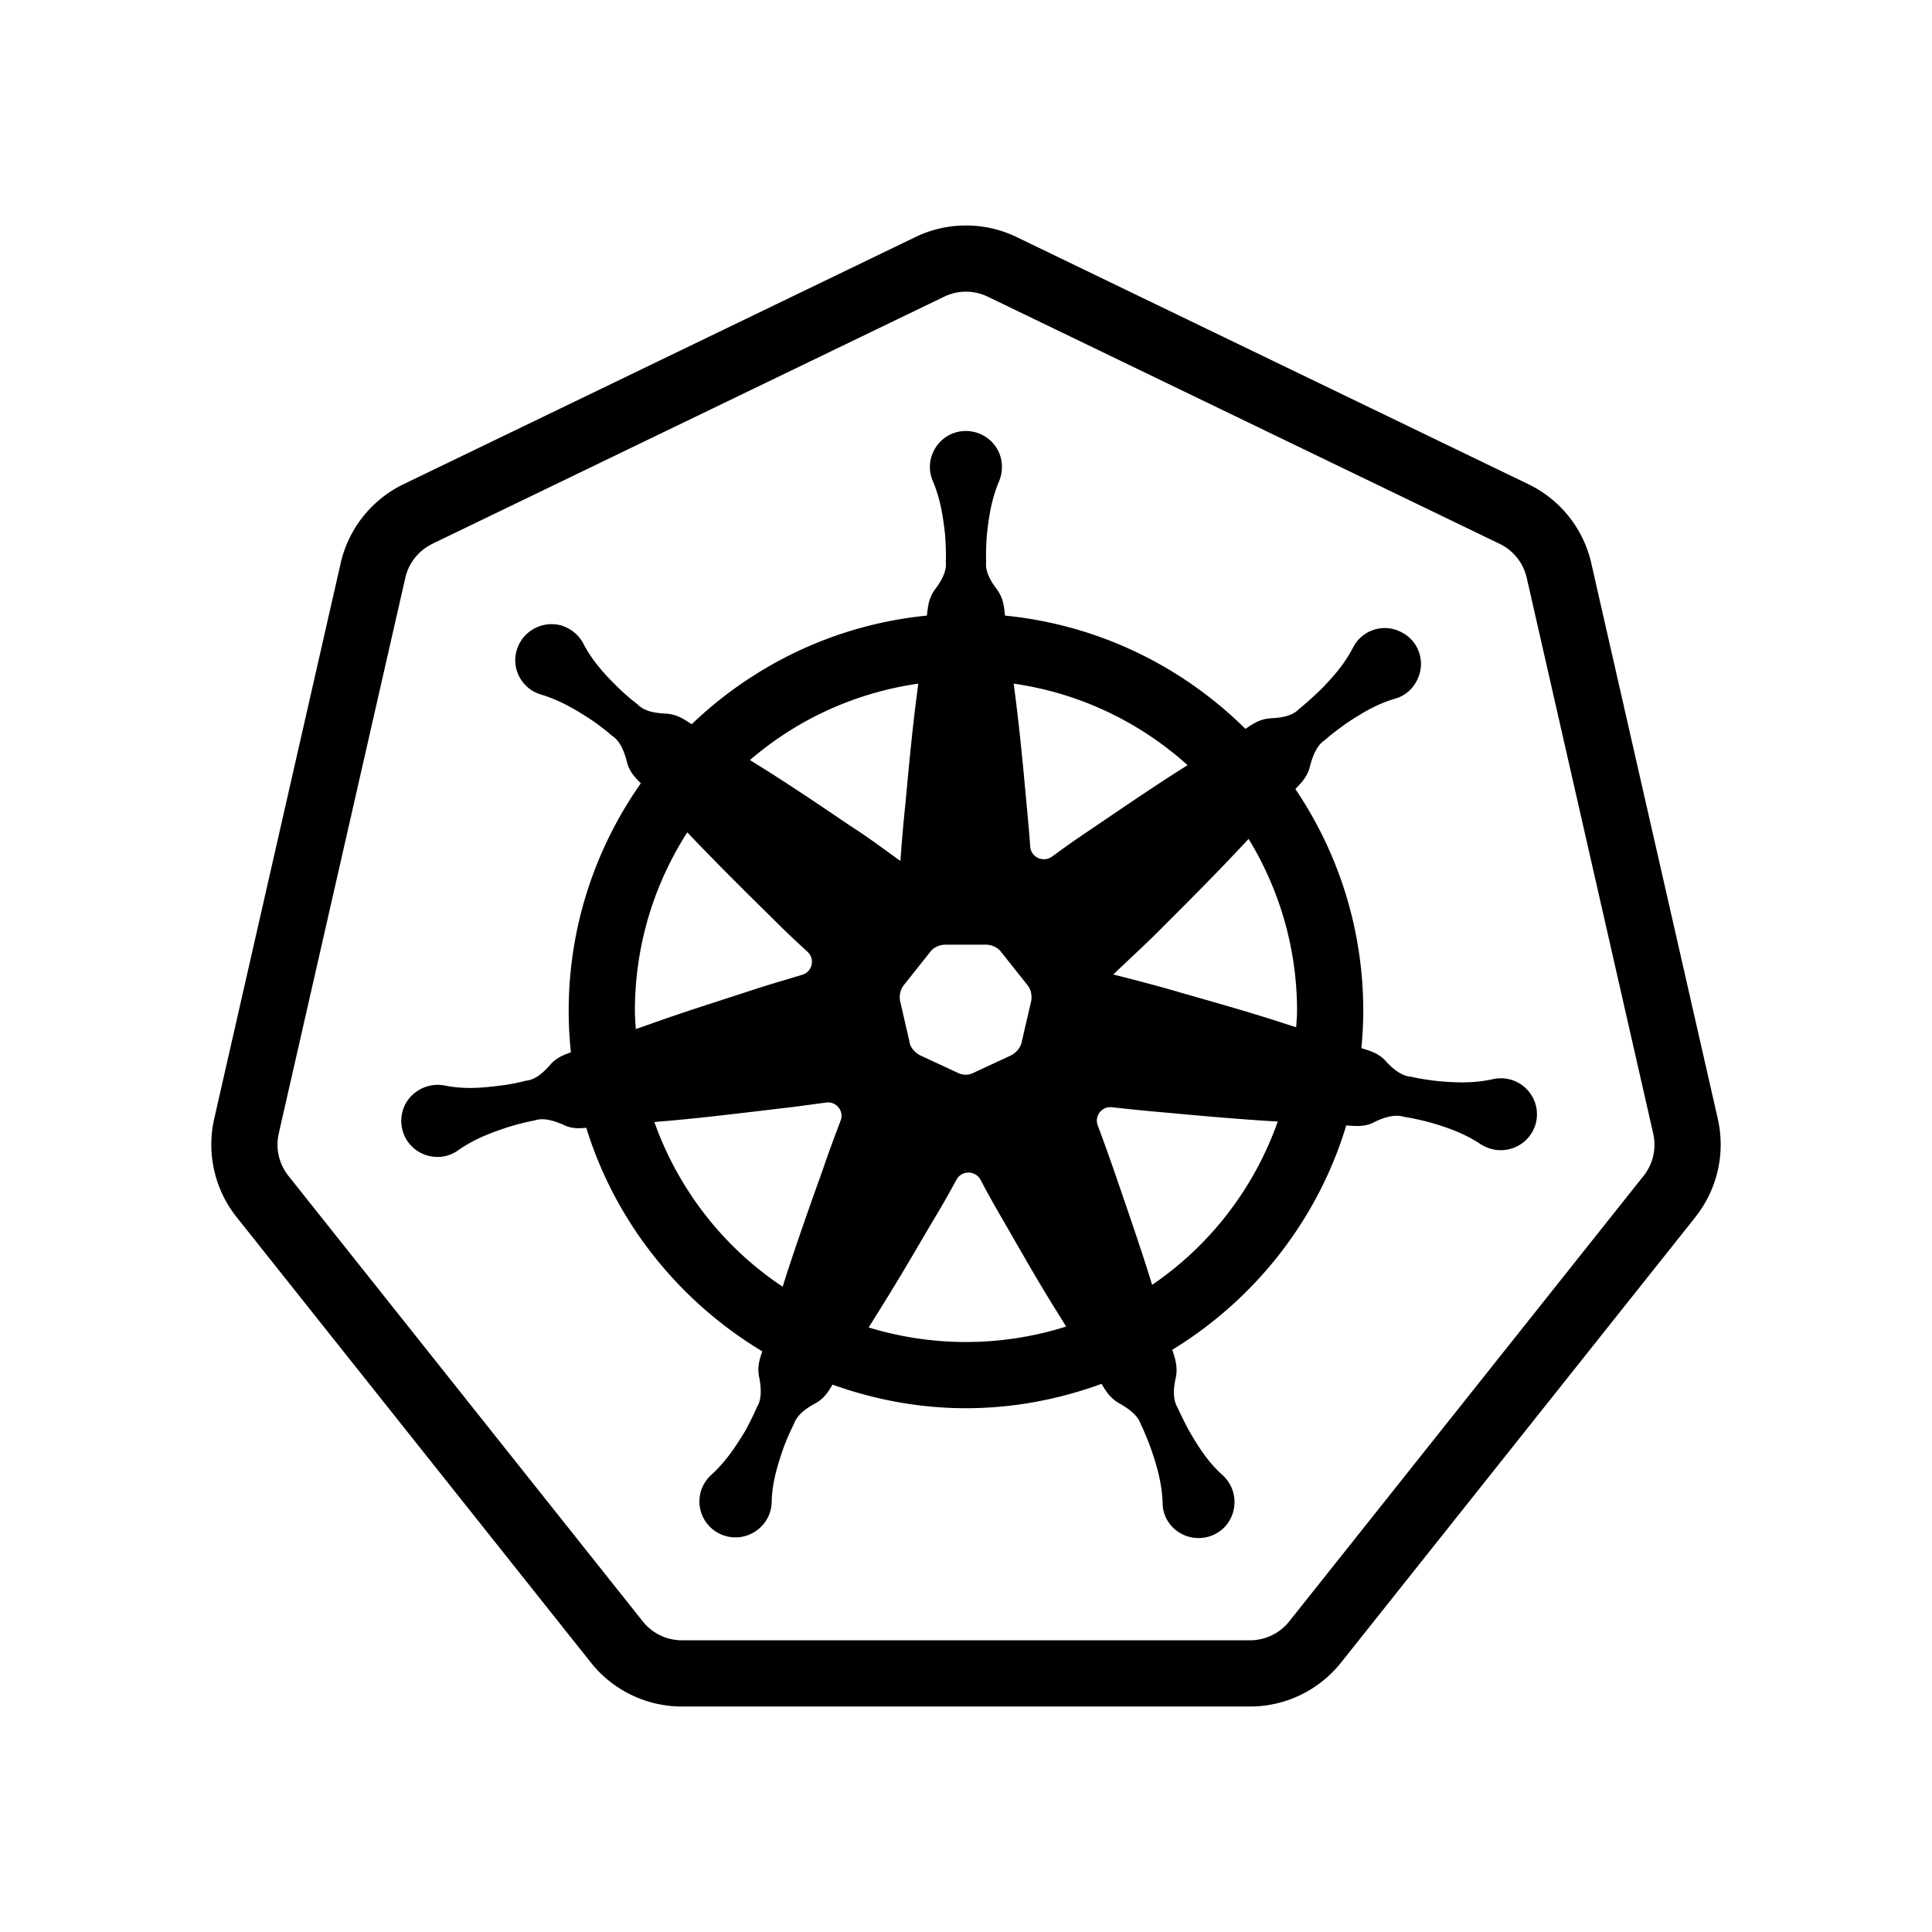 <svg xmlns="http://www.w3.org/2000/svg" viewBox="0 0 1024 1024" fill-rule="evenodd"><path d="M511.987 119.51a61.55 61.55 0 0 0-26.801 6.134L213.882 256.642c-16.876 8.144-29.148 23.57-33.313 41.849l-67.04 294.518a61.77 61.77 0 0 0 11.86 52.061l187.816 236.15c11.69 14.704 29.484 23.271 48.256 23.271h301.052c18.772 0 36.566-8.567 48.256-23.272l187.815-236.115v-.034c11.633-14.637 16.03-33.792 11.893-52.028v-.034L843.405 298.49v-.035c-4.164-18.25-16.43-33.654-33.313-41.814l-271.27-130.996-.034-.034a61.8 61.8 0 0 0-26.801-6.1m0 35.096c3.942 0 7.875.876 11.55 2.64L794.84 288.24a26.54 26.54 0 0 1 14.36 18.028l67.037 294.518a26.56 26.56 0 0 1-5.106 22.45L683.317 859.384c-5.05 6.353-12.692 10.008-20.804 10.008H361.46c-8.112 0-15.72-3.655-20.77-10.008L152.876 623.236c-5.035-6.339-6.93-14.575-5.14-22.45l67.07-294.483c1.802-7.903 7.058-14.52 14.327-18.028v-.034l271.304-130.996a26.5 26.5 0 0 1 11.55-2.64m-.137 73.826c-2.476 0-4.99.5-7.403 1.508-9.651 4.212-14.22 15.437-10.008 25.09 4.036 9.475 5.425 18.936 6.478 28.412.35 4.914.552 9.657.377 14.395.526 4.74-1.94 9.486-5.45 14.224-3.685 4.738-4.031 9.486-4.558 14.224-48.155 4.727-91.506 25.83-124.65 57.546l-.31-.17c-4.035-2.633-7.874-5.275-14.016-5.45-5.79-.35-11.06-1.392-14.395-4.9-3.685-2.81-7.36-5.956-10.693-9.29-6.843-6.668-13.358-13.873-18.096-22.998-2.281-4.387-6.495-7.915-11.584-9.494-10.178-2.808-20.7 2.983-23.683 13.161-2.983 10.003 2.983 20.705 13.16 23.512 9.828 2.984 18.079 7.897 26.15 13.162a127 127 0 0 1 11.243 8.602c4.036 2.633 6.132 7.546 7.71 13.162 1.159 5.625 4.387 8.88 7.54 12.03-24.02 34.206-38.247 75.777-38.247 120.645 0 7.422.412 14.743 1.165 21.97-3.937 1.378-7.833 2.873-11.173 6.82-3.86 4.387-8.08 7.875-12.818 8.226a94 94 0 0 1-14.018 2.64c-9.475 1.228-19.13 1.934-29.131-.172-4.914-.878-10.35.166-14.738 3.324-8.598 5.967-10.524 17.896-4.558 26.494 6.142 8.6 18.066 10.735 26.664 4.593 8.423-5.966 17.368-9.32 26.493-12.304 4.563-1.404 9.143-2.619 13.88-3.496 4.563-1.58 9.64-.19 15.08 2.09 4.52 2.333 8.523 2.148 12.476 1.748 15.446 50.08 49.22 92.035 93.325 118.52-1.507 4.217-2.92 8.611-1.577 14.156 1.053 5.79 1.223 11.25-1.234 15.286-1.93 4.387-4.025 8.573-6.306 12.784-4.913 8.073-10.17 16.15-17.89 23.17-3.685 3.334-6.165 8.064-6.34 13.504-.352 10.53 7.91 19.322 18.438 19.673 10.529.351 19.493-7.91 19.844-18.44.176-10.353 2.976-19.459 6.135-28.584 1.58-4.387 3.515-8.778 5.62-12.99 1.58-4.563 5.776-7.92 10.865-10.728 5.07-2.616 7.35-6.316 9.63-10.214 22.15 7.94 45.898 12.51 70.74 12.51 25.266 0 49.402-4.72 71.87-12.92 2.377 4.055 4.819 7.912 9.905 10.624 5.089 2.983 9.285 6.165 10.864 10.728 2.106 4.387 3.87 8.774 5.45 13.161 3.158 9.125 5.784 18.231 6.135 28.585 0 5.09 2.098 10.024 6.134 13.71 7.897 7.02 19.847 6.487 27.042-1.234 7.019-7.897 6.487-19.848-1.234-27.043-7.721-6.844-12.981-15.093-17.72-23.34-2.28-4.036-4.375-8.402-6.305-12.613-2.457-4.212-2.291-9.496-1.063-15.287 1.404-5.966-.173-10.346-1.576-14.909l-.138-.445c43.755-26.75 77.084-68.833 92.194-118.897l.583.034c4.913.35 9.644.858 14.909-2.125 5.264-2.457 10.552-3.872 15.114-2.468 4.562.702 9.284 1.754 13.846 2.982 9.125 2.632 18.272 5.794 26.87 11.585 4.212 2.632 9.473 3.867 14.737 2.64 10.354-2.283 16.848-12.444 14.566-22.622-2.28-10.354-12.472-16.848-22.825-14.567-10.178 2.282-19.652 1.906-29.304 1.028-4.737-.526-9.314-1.209-14.051-2.262-4.738-.35-8.92-3.5-12.956-7.71-4.036-4.739-8.598-5.966-13.16-7.37l-.31-.103c.61-6.51.995-13.077.995-19.742 0-43.507-13.282-83.992-35.986-117.595 3.328-3.502 6.69-6.828 7.917-12.784 1.579-5.615 3.675-10.529 7.71-13.16 3.51-3.16 7.382-5.968 11.243-8.775 7.896-5.265 16.152-10.354 25.978-13.162 4.914-1.404 9.094-4.75 11.55-9.665 4.914-9.3 1.25-20.865-8.225-25.603-9.3-4.913-20.898-1.25-25.636 8.226-4.738 9.125-11.223 16.33-17.89 22.998-3.51 3.334-7.01 6.51-10.694 9.494-3.334 3.51-8.604 4.55-14.394 4.901-6.142.176-10.016 2.99-14.052 5.621-33.462-33.15-77.946-55.16-127.392-60.014-.527-4.738-.874-9.486-4.56-14.224-3.51-4.738-5.974-9.485-5.448-14.224-.175-4.738.026-9.48.377-14.395 1.053-9.476 2.442-18.937 6.478-28.413 1.93-4.563 2.105-9.992 0-15.08-3.16-7.24-10.258-11.533-17.685-11.517m-25.156 133.91-.857 6.751c-2.457 18.953-4.21 38.08-5.964 57.033a876 876 0 0 0-2.64 30.195c-8.597-6.142-17.195-12.648-26.32-18.44-15.793-10.704-31.594-21.422-47.914-31.6l-5.518-3.427c24.68-21.267 55.354-35.638 89.213-40.513m50.586 0c35.246 5.074 66.986 20.51 92.16 43.22l-5.86 3.7c-16.145 10.354-31.744 21.068-47.537 31.773-6.317 4.212-12.473 8.603-18.44 12.99-4.737 3.334-11.232.341-11.583-5.45-.527-7.546-1.218-14.904-1.92-22.45-1.754-18.952-3.506-38.08-5.963-57.032zm-173.01 78.83 5.588 5.827c13.336 13.863 26.857 27.205 40.544 40.717 5.79 5.791 11.582 11.252 17.548 16.692 4.21 3.86 2.63 10.69-2.81 12.27-8.6 2.632-17.21 5.075-25.808 7.883-18.074 5.967-36.317 11.604-54.39 18.097l-7.952 2.776c-.174-3.21-.48-6.376-.48-9.63 0-34.927 10.267-67.33 27.76-94.63m297.523 3.461c16.177 26.577 25.67 57.694 25.67 91.17 0 2.93-.304 5.775-.445 8.67l-6.237-1.988c-18.25-5.966-36.48-11.084-54.906-16.348-11.932-3.51-23.882-6.648-35.815-9.63 8.95-8.6 18.272-17.036 26.87-25.81 13.512-13.512 27.007-27.022 40.168-41.06zm-160.67 56.072h21.386c3.334 0 6.505 1.588 8.26 4.045l13.674 17.205c1.93 2.282 2.652 5.586 2.125 8.57l-4.935 21.25c-.527 3.333-2.813 5.96-5.62 7.54l-19.64 9.116a9.36 9.36 0 0 1-9.116 0l-19.672-9.117c-2.808-1.58-5.27-4.206-5.621-7.54l-4.901-21.25c-.526-2.983.195-6.287 2.125-8.569l13.675-17.205c1.754-2.457 4.925-4.045 8.26-4.045m-63.371 83.698c5.44-.878 9.85 4.576 7.746 9.665-3.334 8.774-6.51 17.377-9.494 26.151-6.493 18.075-12.815 35.972-18.781 54.222l-2.4 7.54c-31.23-20.767-55.218-51.326-67.997-87.296l9.322-.788c19.127-1.755 37.903-4.06 57.03-6.34 8.248-.878 16.327-2.1 24.574-3.154m151.623 2.468c8.247.877 16.326 1.765 24.574 2.467 19.127 1.755 38.074 3.502 57.2 4.73l6.1.343c-12.547 35.512-36.007 65.782-66.591 86.576l-1.987-6.375c-5.791-18.25-12.092-36.322-18.234-54.22-2.807-8.074-5.62-15.959-8.602-23.856-1.93-5.09 2.276-10.367 7.54-9.665m-76.086 34.616a7.25 7.25 0 0 1 6.41 3.805c3.86 7.37 7.92 14.57 12.132 21.764 9.476 16.495 18.92 33.176 29.098 49.32l4.147 6.718a176 176 0 0 1-53.09 8.192 176.1 176.1 0 0 1-51.58-7.712l4.387-7.026c10.178-16.145 19.824-32.654 29.475-49.15a452 452 0 0 0 12.647-22.106c1.403-2.545 3.874-3.805 6.374-3.805"/></svg>